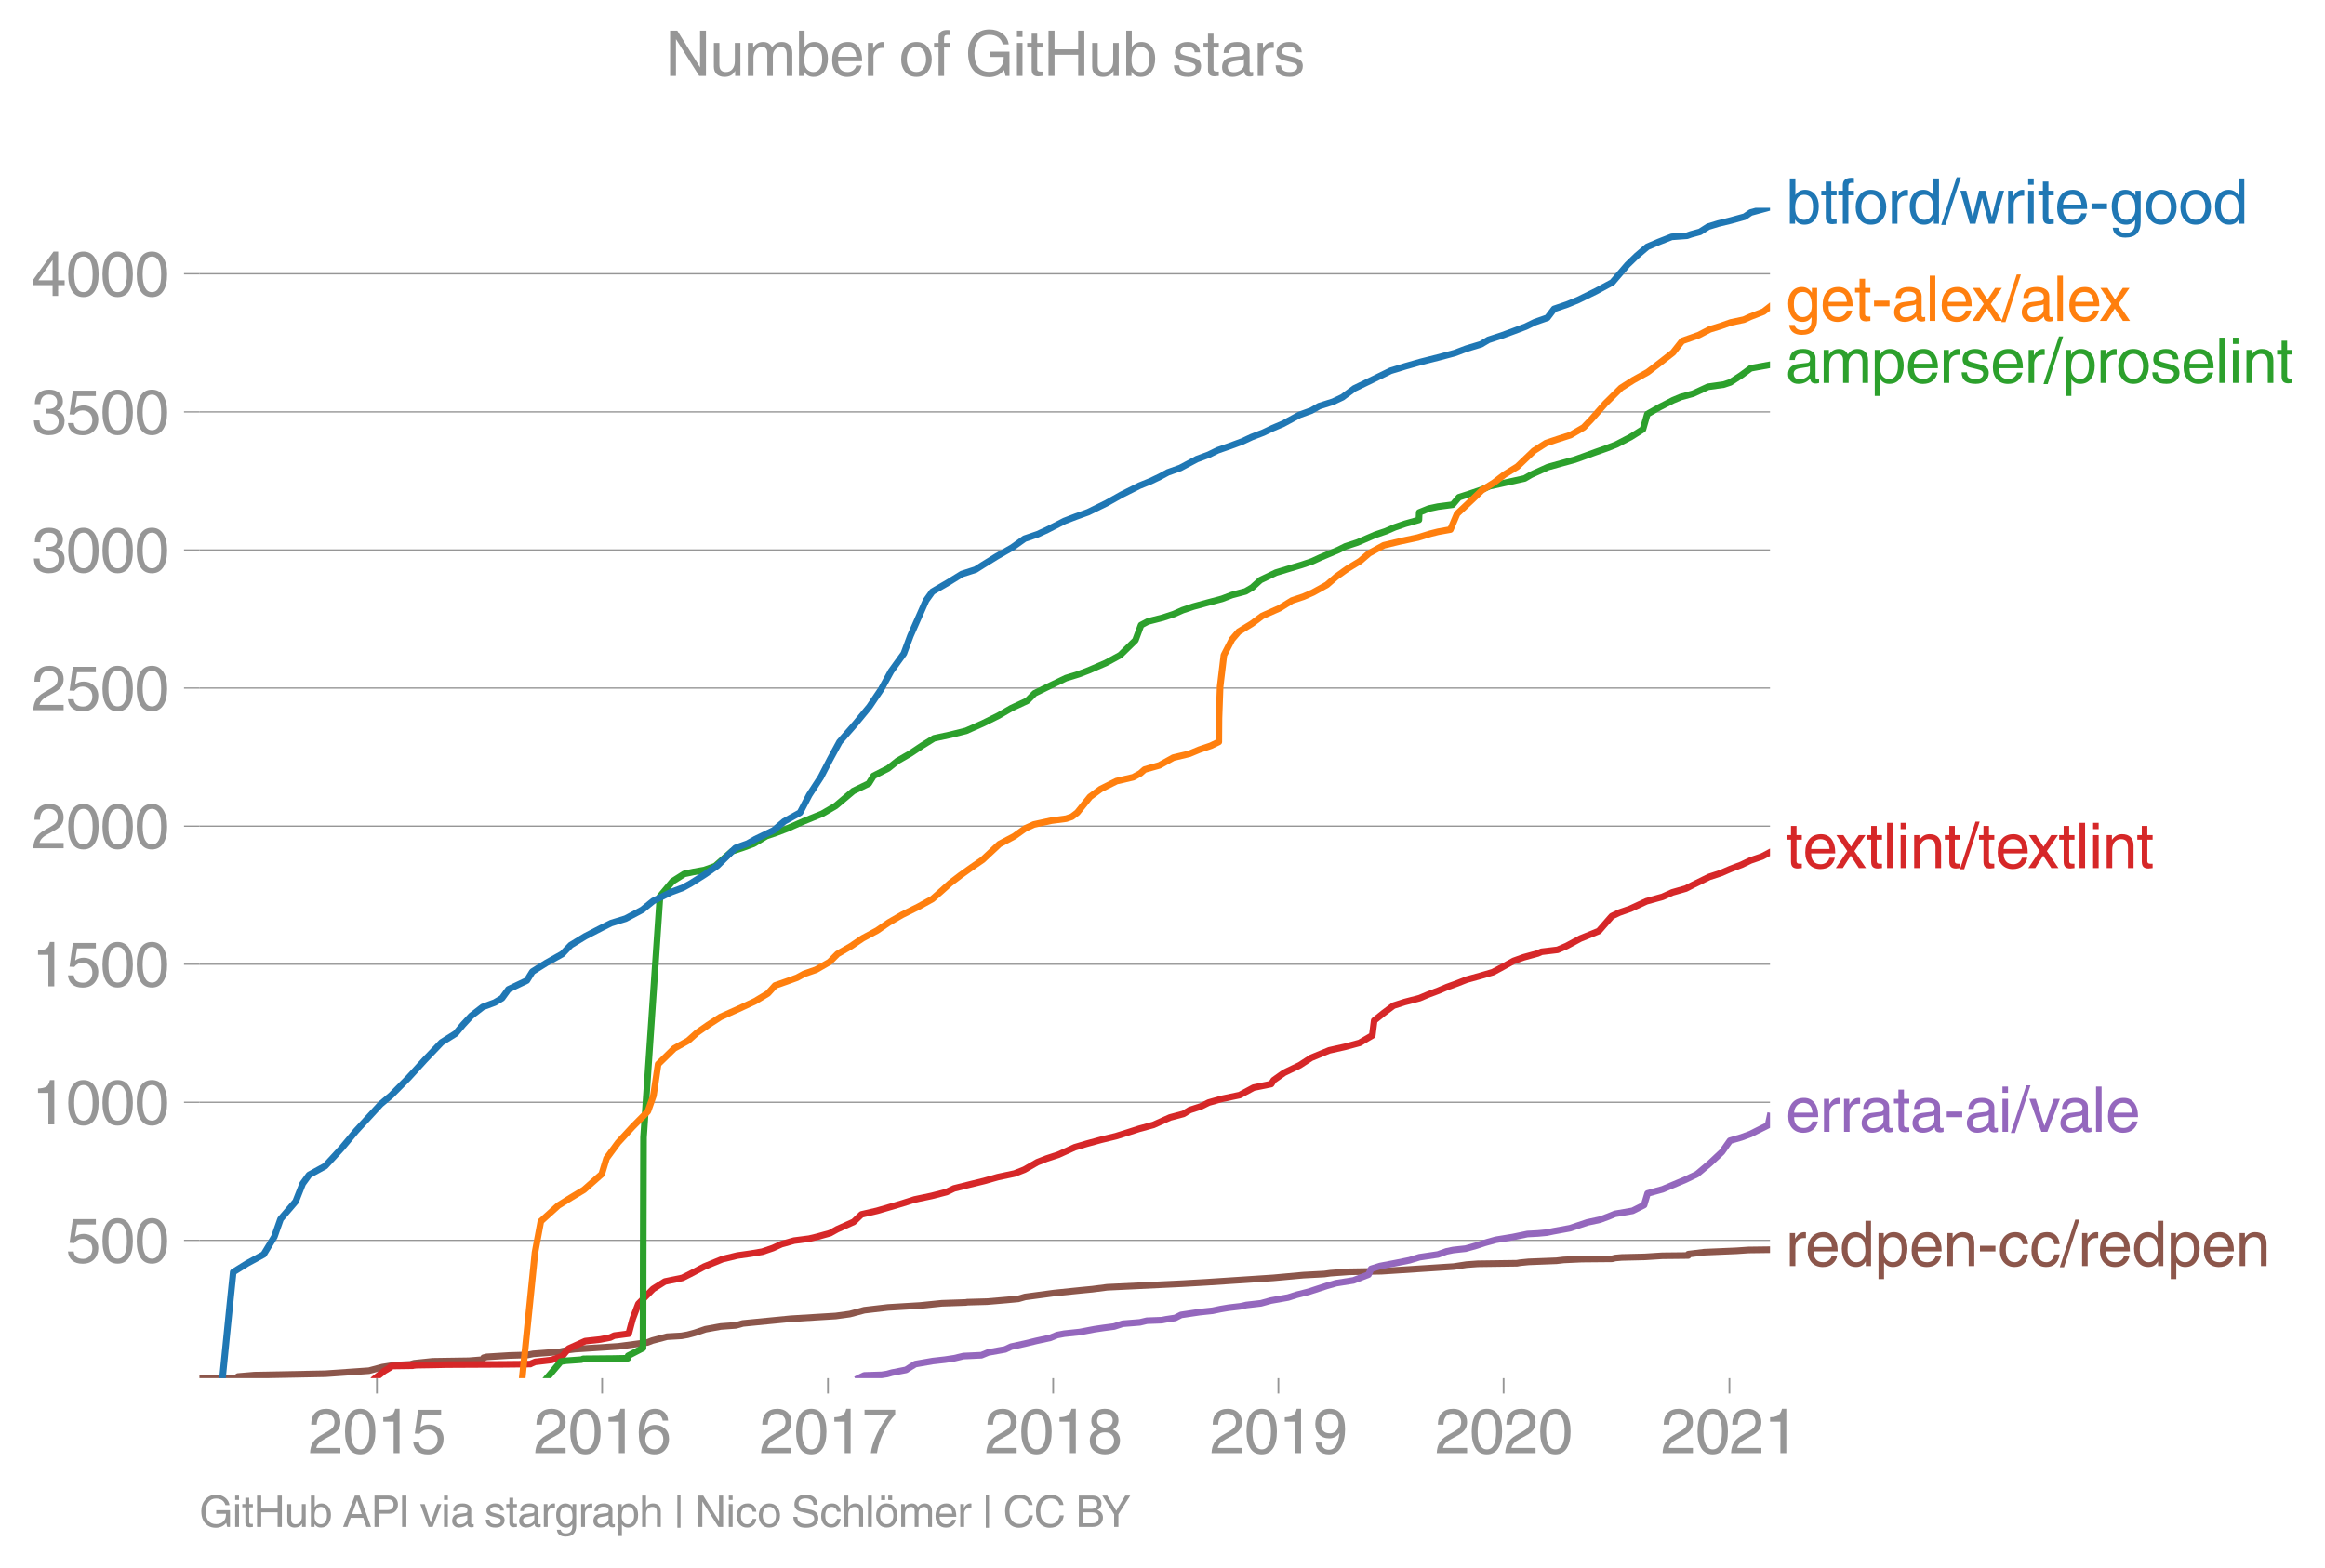 <svg height="475.379" viewBox="0 0 528.66 356.534" width="704.88" xmlns="http://www.w3.org/2000/svg" xmlns:xlink="http://www.w3.org/1999/xlink"><defs><style>*{stroke-linecap:butt;stroke-linejoin:round}</style></defs><g id="figure_1"><path d="M0 356.534h528.66V0H0z" style="fill:none" id="patch_1"/><g id="axes_1"><path d="M45.341 313.361h357.12V47.25H45.341z" style="fill:none" id="patch_2"/><path clip-path="url(#p3b03be97c5)" d="m45.341 313.361 8.54-.062v-.126l.247-.188 3.711-.314 16.155-.314 9.91-.691 3.061-.816 2.769-.44 3.564-.188.884-.251 4.214-.44 8.244-.126 3.118-.25.203-.44.725-.189 5.095-.314 4.202-.125 1.285-.251 5.893-.44 2.115-.44 1.489-.188 9.817-.628 6.607-.879 1.13-.44 3.353-.878 3.262-.189 1.413-.251 1.645-.44 2.435-.816 3.462-.628 3.435-.25 1.58-.44 10.867-1.068 10.236-.628 3.219-.44 3.3-.878 5.375-.628 7.312-.44 4.95-.502 5.463-.189.287-.062 4.5-.126 4.444-.377 2.686-.25 1.54-.44 6.543-.88 6.09-.627 2.617-.252 3.41-.44 17-.815 5.464-.314 15.268-1.005 6.909-.628 4.752-.251 1.349-.189 4.35-.313 7.289-.126 16.441-1.068 2.872-.44 2.575-.187 8.907-.126.728-.126 1.934-.188 6.348-.251 1.605-.189 4.15-.188 6.864-.063.767-.188 1.427-.126 5.233-.125 3.974-.251 5.899-.063.042-.314 3.615-.44 7.334-.314 2.759-.188 4.85-.063h0" style="fill:none;stroke:#8c564b;stroke-linecap:square;stroke-width:1.5" id="line2d_1"/><g id="matplotlib.axis_1"><g id="xtick_1"><g id="line2d_2"><defs><path d="M0 0v3.5" id="m6053bb9ca6" style="stroke:#969696;stroke-width:.4"/></defs><use style="fill:#969696;stroke:#969696;stroke-width:.4" x="85.702" xlink:href="#m6053bb9ca6" y="313.361"/></g><g style="fill:#969696" transform="matrix(.14 0 0 -.14 70.131 330.41)" id="text_1"><defs><path d="M281 2888q0 793 409 1202 410 410 1148 410 618 0 1012-375t394-969q0-462-227-780-226-317-667-557l-775-425q-684-375-775-863h2444V0H166q25 634 275 1056t781 728l806 469q322 185 469 383t147 545q0 344-241 578-240 235-650 235-453 0-678-299-225-298-231-807H281z" id="HelveticaWorld-Regular-32" transform="scale(.016)"/><path d="M2719 2188q0 903-239 1354-239 452-702 452-453 0-697-452-243-451-243-1354 0-875 240-1340 241-464 700-464 463 0 702 448 239 449 239 1356zm603 0q0-1107-400-1709-400-601-1144-601-772 0-1156 623-384 624-384 1687 0 1090 393 1701 394 611 1147 611 744 0 1144-608t400-1704z" id="HelveticaWorld-Regular-30" transform="scale(.016)"/><path d="M2297 0h-600v3194H647v447q550 18 818 176 269 158 391 683h441V0z" id="HelveticaWorld-Regular-31" transform="scale(.016)"/><path d="M941 2619q372 281 872 281 606 0 1042-403t436-1038q0-690-421-1139-420-448-1179-448-660 0-1041 323-381 324-444 918h582q43-363 284-555t669-192q415 0 681 287 266 288 266 735 0 456-279 731-278 275-718 275-500 0-835-428l-484 25 337 2406h2332v-544H1131L941 2619z" id="HelveticaWorld-Regular-35" transform="scale(.016)"/></defs><use xlink:href="#HelveticaWorld-Regular-32"/><use x="55.615" xlink:href="#HelveticaWorld-Regular-30"/><use x="111.23" xlink:href="#HelveticaWorld-Regular-31"/><use x="166.846" xlink:href="#HelveticaWorld-Regular-35"/></g></g><g id="xtick_2"><use style="fill:#969696;stroke:#969696;stroke-width:.4" x="136.911" xlink:href="#m6053bb9ca6" y="313.361" id="line2d_3"/><g style="fill:#969696" transform="matrix(.14 0 0 -.14 121.34 330.41)" id="text_2"><defs><path d="M903 1381q0-440 262-719 263-278 685-278 403 0 642 284 239 285 239 748 0 403-236 675t-670 272q-422 0-672-266t-250-716zm1766 1922q-63 344-255 517-192 174-520 174-519 0-791-507-272-506-278-1159l13-12q359 553 1068 553 566 0 988-375t422-1053q0-672-400-1118-400-445-1078-445-782 0-1188 556-406 557-406 1660 0 1062 415 1734 416 672 1247 672 538 0 910-321 372-320 403-876h-550z" id="HelveticaWorld-Regular-36" transform="scale(.016)"/></defs><use xlink:href="#HelveticaWorld-Regular-32"/><use x="55.615" xlink:href="#HelveticaWorld-Regular-30"/><use x="111.23" xlink:href="#HelveticaWorld-Regular-31"/><use x="166.846" xlink:href="#HelveticaWorld-Regular-36"/></g></g><g id="xtick_3"><use style="fill:#969696;stroke:#969696;stroke-width:.4" x="188.261" xlink:href="#m6053bb9ca6" y="313.361" id="line2d_4"/><g style="fill:#969696" transform="matrix(.14 0 0 -.14 172.69 330.41)" id="text_3"><defs><path d="M238 4403h3109v-494q-641-653-1172-1766Q1644 1031 1497 0H878q94 850 622 1954 528 1105 1213 1899H238v550z" id="HelveticaWorld-Regular-37" transform="scale(.016)"/></defs><use xlink:href="#HelveticaWorld-Regular-32"/><use x="55.615" xlink:href="#HelveticaWorld-Regular-30"/><use x="111.23" xlink:href="#HelveticaWorld-Regular-31"/><use x="166.846" xlink:href="#HelveticaWorld-Regular-37"/></g></g><g id="xtick_4"><use style="fill:#969696;stroke:#969696;stroke-width:.4" x="239.47" xlink:href="#m6053bb9ca6" y="313.361" id="line2d_5"/><g style="fill:#969696" transform="matrix(.14 0 0 -.14 223.9 330.41)" id="text_4"><defs><path d="M1766 2597q347 0 573 198 227 199 227 527 0 294-218 483-217 189-620 189-359 0-555-199-195-198-195-504 0-328 244-511t544-183zm6-484q-434 0-681-241t-247-591q0-403 250-650t712-247q410 0 655 247t245 657q0 350-245 587-245 238-689 238zm1378 1228q0-678-578-947 397-178 567-471 170-292 170-623 0-641-413-1032-412-390-1112-390-612 0-1076 336T244 1306q0 763 762 1082-609 243-609 875 0 531 361 884t1001 353q641 0 1016-333t375-826z" id="HelveticaWorld-Regular-38" transform="scale(.016)"/></defs><use xlink:href="#HelveticaWorld-Regular-32"/><use x="55.615" xlink:href="#HelveticaWorld-Regular-30"/><use x="111.23" xlink:href="#HelveticaWorld-Regular-31"/><use x="166.846" xlink:href="#HelveticaWorld-Regular-38"/></g></g><g id="xtick_5"><use style="fill:#969696;stroke:#969696;stroke-width:.4" x="290.68" xlink:href="#m6053bb9ca6" y="313.361" id="line2d_6"/><g style="fill:#969696" transform="matrix(.14 0 0 -.14 275.11 330.41)" id="text_5"><defs><path d="M1766 2009q384 0 624 259 241 260 241 766 0 416-228 688t-681 272q-391 0-632-275-240-275-240-738 0-472 225-722t691-250zm-82-506q-640 0-1028 397-387 397-387 1056 0 666 390 1105 391 439 1057 439 775 0 1175-522t400-1565q0-1082-410-1809-409-726-1225-726-637 0-987 358t-350 845h565q25-337 220-536 196-198 540-198 487 0 737 434 250 435 344 1247l-12 13q-363-538-1029-538z" id="HelveticaWorld-Regular-39" transform="scale(.016)"/></defs><use xlink:href="#HelveticaWorld-Regular-32"/><use x="55.615" xlink:href="#HelveticaWorld-Regular-30"/><use x="111.23" xlink:href="#HelveticaWorld-Regular-31"/><use x="166.846" xlink:href="#HelveticaWorld-Regular-39"/></g></g><g id="xtick_6"><use style="fill:#969696;stroke:#969696;stroke-width:.4" x="341.889" xlink:href="#m6053bb9ca6" y="313.361" id="line2d_7"/><g style="fill:#969696" transform="matrix(.14 0 0 -.14 326.319 330.41)" id="text_6"><use xlink:href="#HelveticaWorld-Regular-32"/><use x="55.615" xlink:href="#HelveticaWorld-Regular-30"/><use x="111.23" xlink:href="#HelveticaWorld-Regular-32"/><use x="166.846" xlink:href="#HelveticaWorld-Regular-30"/></g></g><g id="xtick_7"><use style="fill:#969696;stroke:#969696;stroke-width:.4" x="393.239" xlink:href="#m6053bb9ca6" y="313.361" id="line2d_8"/><g style="fill:#969696" transform="matrix(.14 0 0 -.14 377.668 330.41)" id="text_7"><use xlink:href="#HelveticaWorld-Regular-32"/><use x="55.615" xlink:href="#HelveticaWorld-Regular-30"/><use x="111.23" xlink:href="#HelveticaWorld-Regular-32"/><use x="166.846" xlink:href="#HelveticaWorld-Regular-31"/></g></g></g><g id="matplotlib.axis_2"><g id="ytick_1"><path clip-path="url(#p3b03be97c5)" d="M45.341 282.028h357.12" style="fill:none;stroke:#969696;stroke-linecap:square;stroke-width:.3" id="line2d_9"/><g id="line2d_10"><defs><path d="M0 0h-3.5" id="m8e2e7cebcc" style="stroke:#969696;stroke-width:.3"/></defs><use style="fill:#969696;stroke:#969696;stroke-width:.3" x="45.341" xlink:href="#m8e2e7cebcc" y="282.028"/></g><g style="fill:#969696" transform="matrix(.14 0 0 -.14 14.985 287.053)" id="text_8"><use xlink:href="#HelveticaWorld-Regular-35"/><use x="55.615" xlink:href="#HelveticaWorld-Regular-30"/><use x="111.23" xlink:href="#HelveticaWorld-Regular-30"/></g></g><g id="ytick_2"><path clip-path="url(#p3b03be97c5)" d="M45.341 250.632h357.12" style="fill:none;stroke:#969696;stroke-linecap:square;stroke-width:.3" id="line2d_11"/><use style="fill:#969696;stroke:#969696;stroke-width:.3" x="45.341" xlink:href="#m8e2e7cebcc" y="250.632" id="line2d_12"/><g style="fill:#969696" transform="matrix(.14 0 0 -.14 7.2 255.657)" id="text_9"><use xlink:href="#HelveticaWorld-Regular-31"/><use x="55.615" xlink:href="#HelveticaWorld-Regular-30"/><use x="111.23" xlink:href="#HelveticaWorld-Regular-30"/><use x="166.846" xlink:href="#HelveticaWorld-Regular-30"/></g></g><g id="ytick_3"><path clip-path="url(#p3b03be97c5)" d="M45.341 219.236h357.12" style="fill:none;stroke:#969696;stroke-linecap:square;stroke-width:.3" id="line2d_13"/><use style="fill:#969696;stroke:#969696;stroke-width:.3" x="45.341" xlink:href="#m8e2e7cebcc" y="219.236" id="line2d_14"/><g style="fill:#969696" transform="matrix(.14 0 0 -.14 7.2 224.261)" id="text_10"><use xlink:href="#HelveticaWorld-Regular-31"/><use x="55.615" xlink:href="#HelveticaWorld-Regular-35"/><use x="111.23" xlink:href="#HelveticaWorld-Regular-30"/><use x="166.846" xlink:href="#HelveticaWorld-Regular-30"/></g></g><g id="ytick_4"><path clip-path="url(#p3b03be97c5)" d="M45.341 187.84h357.12" style="fill:none;stroke:#969696;stroke-linecap:square;stroke-width:.3" id="line2d_15"/><use style="fill:#969696;stroke:#969696;stroke-width:.3" x="45.341" xlink:href="#m8e2e7cebcc" y="187.84" id="line2d_16"/><g style="fill:#969696" transform="matrix(.14 0 0 -.14 7.2 192.865)" id="text_11"><use xlink:href="#HelveticaWorld-Regular-32"/><use x="55.615" xlink:href="#HelveticaWorld-Regular-30"/><use x="111.23" xlink:href="#HelveticaWorld-Regular-30"/><use x="166.846" xlink:href="#HelveticaWorld-Regular-30"/></g></g><g id="ytick_5"><path clip-path="url(#p3b03be97c5)" d="M45.341 156.444h357.12" style="fill:none;stroke:#969696;stroke-linecap:square;stroke-width:.3" id="line2d_17"/><use style="fill:#969696;stroke:#969696;stroke-width:.3" x="45.341" xlink:href="#m8e2e7cebcc" y="156.444" id="line2d_18"/><g style="fill:#969696" transform="matrix(.14 0 0 -.14 7.2 161.47)" id="text_12"><use xlink:href="#HelveticaWorld-Regular-32"/><use x="55.615" xlink:href="#HelveticaWorld-Regular-35"/><use x="111.23" xlink:href="#HelveticaWorld-Regular-30"/><use x="166.846" xlink:href="#HelveticaWorld-Regular-30"/></g></g><g id="ytick_6"><path clip-path="url(#p3b03be97c5)" d="M45.341 125.049h357.12" style="fill:none;stroke:#969696;stroke-linecap:square;stroke-width:.3" id="line2d_19"/><use style="fill:#969696;stroke:#969696;stroke-width:.3" x="45.341" xlink:href="#m8e2e7cebcc" y="125.049" id="line2d_20"/><g style="fill:#969696" transform="matrix(.14 0 0 -.14 7.2 130.073)" id="text_13"><defs><path d="M1434 2559q141-12 294-12 397 0 626 183 230 183 230 554 0 300-214 505t-617 205q-447 0-655-263-207-262-220-703H325q0 703 369 1087 369 385 1084 385 635 0 1013-327 378-326 378-857 0-685-578-928v-13q750-256 750-1050 0-634-422-1041-422-406-1197-406-634 0-1044 333-409 333-459 1164h581q13-519 256-755 244-236 703-236 444 0 713 247t269 622q0 410-257 619-256 209-793 209-128 0-257-6v484z" id="HelveticaWorld-Regular-33" transform="scale(.016)"/></defs><use xlink:href="#HelveticaWorld-Regular-33"/><use x="55.615" xlink:href="#HelveticaWorld-Regular-30"/><use x="111.23" xlink:href="#HelveticaWorld-Regular-30"/><use x="166.846" xlink:href="#HelveticaWorld-Regular-30"/></g></g><g id="ytick_7"><path clip-path="url(#p3b03be97c5)" d="M45.341 93.653h357.12" style="fill:none;stroke:#969696;stroke-linecap:square;stroke-width:.3" id="line2d_21"/><use style="fill:#969696;stroke:#969696;stroke-width:.3" x="45.341" xlink:href="#m8e2e7cebcc" y="93.653" id="line2d_22"/><g style="fill:#969696" transform="matrix(.14 0 0 -.14 7.2 98.677)" id="text_14"><use xlink:href="#HelveticaWorld-Regular-33"/><use x="55.615" xlink:href="#HelveticaWorld-Regular-35"/><use x="111.23" xlink:href="#HelveticaWorld-Regular-30"/><use x="166.846" xlink:href="#HelveticaWorld-Regular-30"/></g></g><g id="ytick_8"><path clip-path="url(#p3b03be97c5)" d="M45.341 62.257h357.12" style="fill:none;stroke:#969696;stroke-linecap:square;stroke-width:.3" id="line2d_23"/><use style="fill:#969696;stroke:#969696;stroke-width:.3" x="45.341" xlink:href="#m8e2e7cebcc" y="62.257" id="line2d_24"/><g style="fill:#969696" transform="matrix(.14 0 0 -.14 7.2 67.281)" id="text_15"><defs><path d="M678 1581h1447v2041h-12L678 1581zm2010-487V0h-563v1094H159v550l2063 2856h466V1581h659v-487h-659z" id="HelveticaWorld-Regular-34" transform="scale(.016)"/></defs><use xlink:href="#HelveticaWorld-Regular-34"/><use x="55.615" xlink:href="#HelveticaWorld-Regular-30"/><use x="111.23" xlink:href="#HelveticaWorld-Regular-30"/><use x="166.846" xlink:href="#HelveticaWorld-Regular-30"/></g></g></g><path clip-path="url(#p3b03be97c5)" d="m195.231 313.361 1.29-.628 3.95-.125 1.221-.189 1.113-.313 3.218-.628 1.072-.691 1.037-.628 3.967-.69 2.791-.315 2.069-.314 1.33-.314.79-.188 4.074-.188 1.536-.628 3.866-.691 1.343-.628 3.16-.69 2.588-.629 3.181-.69 1.53-.628 1.635-.314 3.546-.377 3.282-.628 2.115-.314 2.392-.314 1.961-.628 3.901-.314 1.581-.376 3.384-.126.97-.188 2.073-.314 1.344-.691 4.181-.628 2.956-.314 1.806-.377 1.85-.314 2.665-.314 1.42-.313 3.286-.377 2.27-.628 3.909-.69 1.964-.629 2.726-.69 4.062-1.32 2.18-.627 3.932-.628 3.419-1.319.603-1.318 2.003-.628 3.612-.69 3.107-.629 2.266-.69 4.196-.628 1.93-.691 1.512-.314 2.856-.314 2.468-.69 1.916-.629 2.476-.69 3.845-.628 3.368-.691 2.372-.126 2.005-.188 1.521-.314 3.773-.69 3.927-1.32 2.905-.627 1.86-.69 1.522-.629 4-.69 2.63-1.32.788-2.636 3.416-.942 2.381-1.005 2.834-1.193 2.61-1.256 2.911-2.449 2.76-2.574 1.82-2.575 2.597-.753 2.044-.754 4.021-2.009.44-2.072" style="fill:none;stroke:#9467bd;stroke-linecap:square;stroke-width:1.5" id="line2d_25"/><path clip-path="url(#p3b03be97c5)" d="m85.32 313.361 2.05-1.632 1.379-.817.055-.188.493-.125 4.53-.063.26-.063.602-.063 3.853-.063 2.935-.062 12.858-.063 6.255-.063.225-.126.888-.376 3.745-.44 2.433-.879 1.405-1.695 3.776-1.696 3.431-.376 2.246-.44.926-.44 3.292-.44.908-3.39 1.287-3.39 3.335-3.391 2.694-1.696 3.96-.816 1.767-.88 3.227-1.695 4.143-1.695 3.377-.816 3.076-.44 2.616-.44 2.4-.816 1.916-.879 2.902-.816 3.414-.44 1.846-.44 2.935-.815 1.577-.88 3.777-1.695 1.77-1.695 3.535-.817 3.012-.879 2.777-.816 2.742-.879 3.89-.816 3.401-.88 1.681-.816 3.52-.879 3.336-.816 3.104-.88 3.815-.815 2.232-.88 2.943-1.695 2.089-.816 2.68-.88 3.747-1.695 2.743-.816 3.209-.879 3.363-.816 2.8-.88 2.529-.816 3.226-.879 3.782-1.695 3.063-.816 1.439-.88 2.52-.816 1.778-.879 2.879-.816 4.16-.88 3.16-1.695 4.003-.816.565-.88 2.388-1.694 3.532-1.696 2.61-1.695 4.115-1.696 3.635-.816 3.249-.879 2.897-1.695.431-3.391 2.123-1.695 2.271-1.696 2.537-.816 3.385-.88 1.931-.816 2.341-.879 1.939-.816 2.409-.879 2.061-.816 3.185-.88 2.787-.816 1.66-.879 3.089-1.695 2.27-.816 3.211-.88.846-.376 3.646-.44 2.065-.879 3.131-1.695 4.186-1.696 2.956-3.39 1.723-.817 2.514-.879 3.66-1.695 3.631-1.005 2.231-1.005 3.078-.879 1.718-.879 3.577-1.758 2.693-.879 2.172-.942 2.483-.942 2.098-1.004 2.575-.88 1.78-.941" style="fill:none;stroke:#d62728;stroke-linecap:square;stroke-width:1.5" id="line2d_26"/><g style="fill:#1f77b4" transform="matrix(.14 0 0 -.14 406.032 50.866)" id="text_16"><defs><path d="M2778 1684q0 672-238 963-237 291-677 291-447-7-676-349-228-342-228-989 0-659 275-934t641-275q416 0 659 342 244 342 244 951zM422 0v4594h562V2925h13q359 519 969 519 625 0 1009-464t384-1208q0-838-388-1354Q2584-97 1888-97q-613 0-922 513h-13V0H422z" id="HelveticaWorld-Regular-62" transform="scale(.016)"/><path d="M1100 2881V703q0-128 70-195 71-67 252-67h216V0q-307-44-422-44-353 0-516 169-162 169-162 547v2209H84v466h454v934h562v-934h538v-466h-538z" id="HelveticaWorld-Regular-74" transform="scale(.016)"/><path d="M1100 2881V0H538v2881H78v466h460v575q0 378 229 557 230 180 642 180 141 0 254-12v-506q-100 12-229 12-187 0-261-92-73-92-73-298v-416h563v-466h-563z" id="HelveticaWorld-Regular-66" transform="scale(.016)"/><path d="M813 1678q0-559 253-920t718-361q482 0 732 378t250 903q0 531-250 901-250 371-732 371-446 0-709-349-262-348-262-923zm-575 0q0 747 415 1256 416 510 1131 510 732 0 1144-516 413-515 413-1250 0-737-410-1256Q2522-97 1784-97q-709 0-1128 503-418 503-418 1272z" id="HelveticaWorld-Regular-6f" transform="scale(.016)"/><path d="M984 0H422v3347h531v-556h13q365 653 940 653 91 0 147-19v-584h-209q-378 0-619-257-241-256-241-637V0z" id="HelveticaWorld-Regular-72" transform="scale(.016)"/><path d="M838 1684q0-621 246-957 247-336 657-336 390 0 652 287 263 288 263 838 0 706-224 1064-223 358-679 358-434 0-675-285-240-284-240-969zM3225 0h-531v459h-13Q2363-97 1716-97q-697 0-1079 531-381 532-381 1338 0 744 378 1208 379 464 1016 464 628 0 1000-569l13 38v1681h562V0z" id="HelveticaWorld-Regular-64" transform="scale(.016)"/><path d="M319-122h-428l1575 4838h422L319-122z" id="HelveticaWorld-Regular-2f" transform="scale(.016)"/><path d="M1638 0h-575L97 3347h606l641-2631h12l647 2631h635l653-2631h12l678 2631h557L3572 0h-591l-678 2591h-12L1638 0z" id="HelveticaWorld-Regular-77" transform="scale(.016)"/><path d="M422 3956v638h562v-638H422zM984 0H422v3347h562V0z" id="HelveticaWorld-Regular-69" transform="scale(.016)"/><path d="M2719 1941q-44 543-288 770-243 227-647 227-409 0-661-288-251-287-267-709h1863zm537-891q-93-519-509-859-366-288-963-294-703 6-1116 461-412 455-412 1223 0 882 425 1372 425 491 1182 491 678 0 1059-507 381-506 381-1446H856q0-525 244-813 244-287 731-287 344 0 591 207 247 208 272 452h562z" id="HelveticaWorld-Regular-65" transform="scale(.016)"/><path d="M1850 1484H281v575h1569v-575z" id="HelveticaWorld-Regular-2d" transform="scale(.016)"/><path d="M831 1684q0-615 244-954t659-339q404 0 660 293 256 294 256 832 0 706-224 1064-223 358-679 358-459 0-688-305-228-305-228-949zM3188 191q0-807-388-1203-387-397-1169-397-562 0-895 259T353-409h563q43-244 226-388t530-144q472 0 712 254 241 253 241 821v238h-12Q2297-97 1722-97q-716 0-1094 528T250 1772q0 744 381 1208 382 464 1013 464 634 0 1000-569h12v472h532V191z" id="HelveticaWorld-Regular-67" transform="scale(.016)"/></defs><use xlink:href="#HelveticaWorld-Regular-62"/><use x="56.494" xlink:href="#HelveticaWorld-Regular-74"/><use x="84.18" xlink:href="#HelveticaWorld-Regular-66"/><use x="109.865" xlink:href="#HelveticaWorld-Regular-6f"/><use x="165.773" xlink:href="#HelveticaWorld-Regular-72"/><use x="197.342" xlink:href="#HelveticaWorld-Regular-64"/><use x="254.324" xlink:href="#HelveticaWorld-Regular-2f"/><use x="282.107" xlink:href="#HelveticaWorld-Regular-77"/><use x="354.52" xlink:href="#HelveticaWorld-Regular-72"/><use x="387.088" xlink:href="#HelveticaWorld-Regular-69"/><use x="409.109" xlink:href="#HelveticaWorld-Regular-74"/><use x="436.795" xlink:href="#HelveticaWorld-Regular-65"/><use x="492.215" xlink:href="#HelveticaWorld-Regular-2d"/><use x="525.516" xlink:href="#HelveticaWorld-Regular-67"/><use x="581.424" xlink:href="#HelveticaWorld-Regular-6f"/><use x="637.332" xlink:href="#HelveticaWorld-Regular-6f"/><use x="693.24" xlink:href="#HelveticaWorld-Regular-64"/></g><g style="fill:#ff7f0e" transform="matrix(.14 0 0 -.14 406.032 72.97)" id="text_17"><defs><path d="M2456 1709q-62-65-245-106-183-40-683-106-369-44-542-182-173-137-173-362 0-275 146-428 147-153 469-153 403 0 715 229 313 230 313 558v550zM397 2328q19 566 367 841 349 275 1014 275 531 0 890-241 360-240 360-694V581q0-197 178-197 72 0 185 25V0q-153-63-319-63-288 0-429 123-140 124-146 387Q2016-97 1288-97q-475 0-763 269-287 269-287 700 0 441 250 712 250 272 728 329l993 121q269 41 269 397 0 263-195 403-195 141-592 141-353 0-543-156-189-156-226-491H397z" id="HelveticaWorld-Regular-61" transform="scale(.016)"/><path d="M984 0H422v4594h562V0z" id="HelveticaWorld-Regular-6c" transform="scale(.016)"/><path d="M3138 0h-725l-825 1259L781 0H72l1169 1722L128 3347h716l775-1178 781 1178h684L1959 1722 3138 0z" id="HelveticaWorld-Regular-78" transform="scale(.016)"/></defs><use xlink:href="#HelveticaWorld-Regular-67"/><use x="55.908" xlink:href="#HelveticaWorld-Regular-65"/><use x="111.328" xlink:href="#HelveticaWorld-Regular-74"/><use x="139.014" xlink:href="#HelveticaWorld-Regular-2d"/><use x="172.314" xlink:href="#HelveticaWorld-Regular-61"/><use x="227.246" xlink:href="#HelveticaWorld-Regular-6c"/><use x="249.268" xlink:href="#HelveticaWorld-Regular-65"/><use x="301.813" xlink:href="#HelveticaWorld-Regular-78"/><use x="351.813" xlink:href="#HelveticaWorld-Regular-2f"/><use x="379.596" xlink:href="#HelveticaWorld-Regular-61"/><use x="434.527" xlink:href="#HelveticaWorld-Regular-6c"/><use x="456.549" xlink:href="#HelveticaWorld-Regular-65"/><use x="509.094" xlink:href="#HelveticaWorld-Regular-78"/></g><g style="fill:#2ca02c" transform="matrix(.14 0 0 -.14 406.032 87.062)" id="text_18"><defs><path d="M422 3347h531v-472h13q378 569 1012 569 628 0 891-544 240 294 465 419t557 125q434 0 735-285 302-284 302-843V0h-562v2163q0 390-147 582-147 193-475 193-331 0-560-269-228-269-228-628V0h-562v2316q0 290-135 456-134 166-390 166-403 0-644-300t-241-813V0H422v3347z" id="HelveticaWorld-Regular-6d" transform="scale(.016)"/><path d="M959 1516q0-538 262-832 263-293 654-293 428 0 665 348 238 349 238 945 0 654-228 954t-687 300q-447 0-676-352-228-352-228-1070zM422 3347h531v-472h13q359 569 1000 569 647 0 1020-471 373-470 373-1201 0-819-381-1344T1888-97q-582 0-891 450h-13v-1678H422v4672z" id="HelveticaWorld-Regular-70" transform="scale(.016)"/><path d="M2309 2394q-12 300-214 431-201 131-579 131-275 0-471-122-195-121-195-350 0-181 115-267 116-86 501-183l556-140q506-128 723-327 218-198 218-554 0-494-361-802T1638-97Q934-97 573 195q-360 293-367 880h544q13-347 230-516 217-168 651-168 353 0 561 140 208 141 208 391 0 178-135 284-134 107-531 197l-653 160q-397 100-586 298t-189 514q0 494 353 781 354 288 922 288 607 0 930-296 323-295 342-754h-544z" id="HelveticaWorld-Regular-73" transform="scale(.016)"/><path d="M3150 0h-566v2059q0 475-166 677-165 202-549 202-378 0-632-288-253-287-253-825V0H422v3347h531v-472h13q397 569 1012 569 569 0 870-302 302-301 302-864V0z" id="HelveticaWorld-Regular-6e" transform="scale(.016)"/></defs><use xlink:href="#HelveticaWorld-Regular-61"/><use x="54.932" xlink:href="#HelveticaWorld-Regular-6d"/><use x="137.939" xlink:href="#HelveticaWorld-Regular-70"/><use x="194.434" xlink:href="#HelveticaWorld-Regular-65"/><use x="249.854" xlink:href="#HelveticaWorld-Regular-72"/><use x="282.422" xlink:href="#HelveticaWorld-Regular-73"/><use x="332.422" xlink:href="#HelveticaWorld-Regular-65"/><use x="387.842" xlink:href="#HelveticaWorld-Regular-72"/><use x="420.41" xlink:href="#HelveticaWorld-Regular-2f"/><use x="448.193" xlink:href="#HelveticaWorld-Regular-70"/><use x="504.688" xlink:href="#HelveticaWorld-Regular-72"/><use x="536.256" xlink:href="#HelveticaWorld-Regular-6f"/><use x="592.164" xlink:href="#HelveticaWorld-Regular-73"/><use x="642.164" xlink:href="#HelveticaWorld-Regular-65"/><use x="697.584" xlink:href="#HelveticaWorld-Regular-6c"/><use x="719.605" xlink:href="#HelveticaWorld-Regular-69"/><use x="741.627" xlink:href="#HelveticaWorld-Regular-6e"/><use x="796.803" xlink:href="#HelveticaWorld-Regular-74"/></g><g style="fill:#d62728" transform="matrix(.14 0 0 -.14 406.032 197.381)" id="text_19"><use xlink:href="#HelveticaWorld-Regular-74"/><use x="27.686" xlink:href="#HelveticaWorld-Regular-65"/><use x="80.23" xlink:href="#HelveticaWorld-Regular-78"/><use x="130.23" xlink:href="#HelveticaWorld-Regular-74"/><use x="157.916" xlink:href="#HelveticaWorld-Regular-6c"/><use x="179.938" xlink:href="#HelveticaWorld-Regular-69"/><use x="201.959" xlink:href="#HelveticaWorld-Regular-6e"/><use x="257.135" xlink:href="#HelveticaWorld-Regular-74"/><use x="284.82" xlink:href="#HelveticaWorld-Regular-2f"/><use x="312.604" xlink:href="#HelveticaWorld-Regular-74"/><use x="340.289" xlink:href="#HelveticaWorld-Regular-65"/><use x="392.834" xlink:href="#HelveticaWorld-Regular-78"/><use x="442.834" xlink:href="#HelveticaWorld-Regular-74"/><use x="470.52" xlink:href="#HelveticaWorld-Regular-6c"/><use x="492.541" xlink:href="#HelveticaWorld-Regular-69"/><use x="514.563" xlink:href="#HelveticaWorld-Regular-6e"/><use x="569.738" xlink:href="#HelveticaWorld-Regular-74"/></g><g style="fill:#9467bd" transform="matrix(.14 0 0 -.14 406.032 257.347)" id="text_20"><defs><path d="M2522 3347h616L1863 0h-604L38 3347h653l872-2725h12l947 2725z" id="HelveticaWorld-Regular-76" transform="scale(.016)"/></defs><use xlink:href="#HelveticaWorld-Regular-65"/><use x="55.42" xlink:href="#HelveticaWorld-Regular-72"/><use x="87.988" xlink:href="#HelveticaWorld-Regular-72"/><use x="119.557" xlink:href="#HelveticaWorld-Regular-61"/><use x="174.488" xlink:href="#HelveticaWorld-Regular-74"/><use x="202.174" xlink:href="#HelveticaWorld-Regular-61"/><use x="257.105" xlink:href="#HelveticaWorld-Regular-2d"/><use x="290.406" xlink:href="#HelveticaWorld-Regular-61"/><use x="345.338" xlink:href="#HelveticaWorld-Regular-69"/><use x="367.359" xlink:href="#HelveticaWorld-Regular-2f"/><use x="395.143" xlink:href="#HelveticaWorld-Regular-76"/><use x="442.377" xlink:href="#HelveticaWorld-Regular-61"/><use x="497.309" xlink:href="#HelveticaWorld-Regular-6c"/><use x="519.33" xlink:href="#HelveticaWorld-Regular-65"/></g><g style="fill:#8c564b" transform="matrix(.14 0 0 -.14 406.032 287.872)" id="text_21"><defs><path d="M2534 2222q-121 716-793 716-416 0-669-333t-253-927q0-647 234-967 235-320 681-320 300 0 519 220t281 573h544q-84-621-439-951T1722-97q-659 0-1081 451-422 452-422 1227 0 850 422 1356 422 507 1184 507 556 0 886-333t367-889h-544z" id="HelveticaWorld-Regular-63" transform="scale(.016)"/></defs><use xlink:href="#HelveticaWorld-Regular-72"/><use x="31.568" xlink:href="#HelveticaWorld-Regular-65"/><use x="86.988" xlink:href="#HelveticaWorld-Regular-64"/><use x="143.971" xlink:href="#HelveticaWorld-Regular-70"/><use x="200.465" xlink:href="#HelveticaWorld-Regular-65"/><use x="255.885" xlink:href="#HelveticaWorld-Regular-6e"/><use x="311.061" xlink:href="#HelveticaWorld-Regular-2d"/><use x="344.361" xlink:href="#HelveticaWorld-Regular-63"/><use x="395.631" xlink:href="#HelveticaWorld-Regular-63"/><use x="446.9" xlink:href="#HelveticaWorld-Regular-2f"/><use x="474.684" xlink:href="#HelveticaWorld-Regular-72"/><use x="506.252" xlink:href="#HelveticaWorld-Regular-65"/><use x="561.672" xlink:href="#HelveticaWorld-Regular-64"/><use x="618.654" xlink:href="#HelveticaWorld-Regular-70"/><use x="675.148" xlink:href="#HelveticaWorld-Regular-65"/><use x="730.568" xlink:href="#HelveticaWorld-Regular-6e"/></g><g style="fill:#969696" transform="matrix(.097 0 0 -.097 45.341 347.195)" id="text_22"><defs><path d="M2463 2456h2018V0h-403l-150 594q-294-375-691-546-396-170-824-170-691 0-1155 301-464 302-721 833-256 532-256 1326 0 990 589 1684t1586 694q744 0 1300-416 557-416 647-1100h-600q-109 453-462 709-353 257-916 257-678 0-1091-511-412-511-412-1352 0-978 409-1436 410-458 1119-458 463 0 783 183t492 497q172 314 172 836H2463v531z" id="HelveticaWorld-Regular-47" transform="scale(.016)"/><path d="M4153 0h-622v2144H1131V0H519v4594h612V2694h2400v1900h622V0z" id="HelveticaWorld-Regular-48" transform="scale(.016)"/><path d="M391 3347h562V1125q0-369 167-552 168-182 480-182 434 0 678 307 244 308 244 805v1844h562V0h-531v488l-12 12Q2222-97 1478-97q-481 0-784 262-303 263-303 776v2406z" id="HelveticaWorld-Regular-75" transform="scale(.016)"/><path d="m2816 1888-678 2021h-13l-737-2021h1428zm-1619-550L716 0H78l1728 4594h703L4172 0h-678l-453 1338H1197z" id="HelveticaWorld-Regular-41" transform="scale(.016)"/><path d="M1141 2472h1234q466 0 700 204 234 205 234 621 0 372-225 569t-684 197H1141V2472zm0-2472H519v4594h2065q616 0 991-358t375-933q0-597-363-980-362-382-1003-382H1141V0z" id="HelveticaWorld-Regular-50" transform="scale(.016)"/><path d="M1141 0H519v4594h622V0z" id="HelveticaWorld-Regular-49" transform="scale(.016)"/><path d="M3150 0h-566v2188q0 403-156 576-156 174-509 174-435 0-685-282-250-281-250-831V0H422v4594h562V2900h13q384 544 981 544 550 0 861-288 311-287 311-878V0z" id="HelveticaWorld-Regular-68" transform="scale(.016)"/><path d="M603 4716h466V-122H603v4838z" id="HelveticaWorld-Regular-7c" transform="scale(.016)"/><path d="M3559 4594h600V0h-690L1125 3713h-12V0H519v4594h728L3547 884h12v3710z" id="HelveticaWorld-Regular-4e" transform="scale(.016)"/><path d="M3225 3250q-19 438-327 686-307 248-810 248-507 0-779-208-271-207-271-598 0-209 118-359 119-150 425-222l1313-300q531-116 787-440 257-323 257-788 0-681-500-1036T2138-122q-610 0-962 156-351 157-623 497-272 341-272 953h582q0-512 340-794 341-281 928-281 569 0 886 202t317 573q0 338-189 505t-739 295l-990 232q-494 112-738 392t-244 689q0 619 417 1019 418 400 1165 400 843 0 1301-352 458-351 492-1114h-584z" id="HelveticaWorld-Regular-53" transform="scale(.016)"/><path d="M813 1678q0-559 253-920t718-361q482 0 732 378t250 903q0 531-250 901-250 371-732 371-446 0-709-349-262-348-262-923zm-575 0q0 747 415 1256 416 510 1131 510 732 0 1144-516 413-515 413-1250 0-737-410-1256Q2522-97 1784-97q-709 0-1128 503-418 503-418 1272zm2351 2266h-575v650h575v-650zm-1038 0H976v650h575v-650z" id="HelveticaWorld-Regular-f6" transform="scale(.016)"/><path d="M3713 3213q-104 468-434 710-329 243-854 243-678 0-1091-493-412-492-412-1329 0-969 390-1443 391-473 1132-473 487 0 838 323 352 324 474 940h603q-121-885-671-1349T2350-122q-941 0-1505 647T281 2322q0 1109 589 1751 589 643 1555 643 800 0 1297-413 497-412 591-1090h-600z" id="HelveticaWorld-Regular-43" transform="scale(.016)"/><path d="M519 4594h2015q594 0 947-322t353-834q0-310-155-565-154-254-460-395 428-162 629-431 202-269 202-691 0-593-428-975Q3194 0 2491 0H519v4594zm612-4063h1325q488 0 731 226 244 227 244 612 0 390-272 582-271 193-803 193H1131V531zm0 2119h1128q494 0 724 179 230 180 230 562 0 328-218 500-217 172-729 172H1131V2650z" id="HelveticaWorld-Regular-42" transform="scale(.016)"/><path d="M2388 0h-622v1850L31 4594h725l1319-2206 1316 2206h731L2388 1850V0z" id="HelveticaWorld-Regular-59" transform="scale(.016)"/></defs><use xlink:href="#HelveticaWorld-Regular-47"/><use x="77.1" xlink:href="#HelveticaWorld-Regular-69"/><use x="99.121" xlink:href="#HelveticaWorld-Regular-74"/><use x="126.807" xlink:href="#HelveticaWorld-Regular-48"/><use x="199.805" xlink:href="#HelveticaWorld-Regular-75"/><use x="254.59" xlink:href="#HelveticaWorld-Regular-62"/><use x="311.084" xlink:href="#HelveticaWorld-Regular-20"/><use x="335.498" xlink:href="#HelveticaWorld-Regular-41"/><use x="402.197" xlink:href="#HelveticaWorld-Regular-50"/><use x="466.846" xlink:href="#HelveticaWorld-Regular-49"/><use x="492.627" xlink:href="#HelveticaWorld-Regular-20"/><use x="517.041" xlink:href="#HelveticaWorld-Regular-76"/><use x="566.65" xlink:href="#HelveticaWorld-Regular-69"/><use x="588.672" xlink:href="#HelveticaWorld-Regular-61"/><use x="643.604" xlink:href="#HelveticaWorld-Regular-20"/><use x="668.018" xlink:href="#HelveticaWorld-Regular-73"/><use x="718.018" xlink:href="#HelveticaWorld-Regular-74"/><use x="745.703" xlink:href="#HelveticaWorld-Regular-61"/><use x="800.635" xlink:href="#HelveticaWorld-Regular-72"/><use x="832.203" xlink:href="#HelveticaWorld-Regular-67"/><use x="888.111" xlink:href="#HelveticaWorld-Regular-72"/><use x="919.68" xlink:href="#HelveticaWorld-Regular-61"/><use x="974.611" xlink:href="#HelveticaWorld-Regular-70"/><use x="1031.105" xlink:href="#HelveticaWorld-Regular-68"/><use x="1086.281" xlink:href="#HelveticaWorld-Regular-20"/><use x="1110.695" xlink:href="#HelveticaWorld-Regular-7c"/><use x="1136.672" xlink:href="#HelveticaWorld-Regular-20"/><use x="1161.086" xlink:href="#HelveticaWorld-Regular-4e"/><use x="1234.182" xlink:href="#HelveticaWorld-Regular-69"/><use x="1256.203" xlink:href="#HelveticaWorld-Regular-63"/><use x="1307.473" xlink:href="#HelveticaWorld-Regular-6f"/><use x="1363.381" xlink:href="#HelveticaWorld-Regular-20"/><use x="1387.795" xlink:href="#HelveticaWorld-Regular-53"/><use x="1454.006" xlink:href="#HelveticaWorld-Regular-63"/><use x="1505.275" xlink:href="#HelveticaWorld-Regular-68"/><use x="1560.451" xlink:href="#HelveticaWorld-Regular-6c"/><use x="1582.473" xlink:href="#HelveticaWorld-Regular-f6"/><use x="1638.381" xlink:href="#HelveticaWorld-Regular-6d"/><use x="1721.389" xlink:href="#HelveticaWorld-Regular-65"/><use x="1776.809" xlink:href="#HelveticaWorld-Regular-72"/><use x="1809.377" xlink:href="#HelveticaWorld-Regular-20"/><use x="1833.791" xlink:href="#HelveticaWorld-Regular-7c"/><use x="1859.768" xlink:href="#HelveticaWorld-Regular-20"/><use x="1884.182" xlink:href="#HelveticaWorld-Regular-43"/><use x="1956.496" xlink:href="#HelveticaWorld-Regular-43"/><use x="2028.811" xlink:href="#HelveticaWorld-Regular-20"/><use x="2053.225" xlink:href="#HelveticaWorld-Regular-42"/><use x="2116.037" xlink:href="#HelveticaWorld-Regular-59"/></g><g style="fill:#969696" transform="matrix(.14 0 0 -.14 151.206 17.25)" id="text_23"><use xlink:href="#HelveticaWorld-Regular-4e"/><use x="73.096" xlink:href="#HelveticaWorld-Regular-75"/><use x="127.881" xlink:href="#HelveticaWorld-Regular-6d"/><use x="210.889" xlink:href="#HelveticaWorld-Regular-62"/><use x="267.383" xlink:href="#HelveticaWorld-Regular-65"/><use x="322.803" xlink:href="#HelveticaWorld-Regular-72"/><use x="355.371" xlink:href="#HelveticaWorld-Regular-20"/><use x="379.785" xlink:href="#HelveticaWorld-Regular-6f"/><use x="435.693" xlink:href="#HelveticaWorld-Regular-66"/><use x="463.379" xlink:href="#HelveticaWorld-Regular-20"/><use x="487.793" xlink:href="#HelveticaWorld-Regular-47"/><use x="564.893" xlink:href="#HelveticaWorld-Regular-69"/><use x="586.914" xlink:href="#HelveticaWorld-Regular-74"/><use x="614.6" xlink:href="#HelveticaWorld-Regular-48"/><use x="687.598" xlink:href="#HelveticaWorld-Regular-75"/><use x="742.383" xlink:href="#HelveticaWorld-Regular-62"/><use x="798.877" xlink:href="#HelveticaWorld-Regular-20"/><use x="823.291" xlink:href="#HelveticaWorld-Regular-73"/><use x="873.291" xlink:href="#HelveticaWorld-Regular-74"/><use x="900.977" xlink:href="#HelveticaWorld-Regular-61"/><use x="955.908" xlink:href="#HelveticaWorld-Regular-72"/><use x="988.477" xlink:href="#HelveticaWorld-Regular-73"/></g><path clip-path="url(#p3b03be97c5)" d="m124.329 313.361 2.866-3.39.27-.377 1.255-.189 3.51-.25.38-.19 6.697-.062 3.451-.063.012-.125.055-.44 3.385-1.758.014-6.844.022-13.689.08-27.377 3.745-54.817 2.838-3.391 2.687-1.696 2.084-.44 2.46-.439 2.454-.879 3.84-3.39 2.494-.817 2.397-.879 2.936-1.758 2.39-.816 2.317-.88 3.836-1.695 4.163-1.695 3.015-1.758 4.029-3.391 3.516-1.696 1.099-1.758 3.323-1.695 2.115-1.695 2.934-1.696 2.631-1.758 2.742-1.695 3.779-.817 3.508-.879 3.827-1.695 3.547-1.758 2.907-1.696 3.644-1.695 1.665-1.695 3.605-1.759 3.529-1.695 2.87-.88 2.306-.878 3.922-1.696 3.223-1.758 3.47-3.39 1.278-3.454 1.547-.816 3.441-.88 2.472-.816 1.985-.879 2.427-.816 3.22-.88 3.302-.878 2.304-.88 3.06-.816 1.506-.879 1.87-1.695 3.54-1.696 2.898-.879 2.93-.879 2.417-.816 1.906-.88 4.017-1.694 1.637-.817 2.687-.879 4.092-1.758 2.408-.816 2.029-.88 2.37-.816 3.116-.879.07-1.695 2.18-.88 2.068-.439 3.345-.44 1.44-1.695 2.535-.816 2.59-.88 1.864-.815 3.96-.88 3.982-.879 1.522-.879 3.759-1.695 2.92-.816 3.21-.88 2.276-.816 2.41-.879 2.505-.879 2.251-.879 3.257-1.695 2.795-1.759.999-3.453 2.765-1.57 3.062-1.57 1.8-.753 2.766-.754 3.409-1.57 3.56-.502 1.512-.502 2.408-1.57 2.233-1.633 4.164-.753" style="fill:none;stroke:#2ca02c;stroke-linecap:square;stroke-width:1.5" id="line2d_27"/><path clip-path="url(#p3b03be97c5)" d="m118.742 313.361 2.905-28.57 1.328-7.095 3.952-3.58 2.805-1.758 3.037-1.82 4.055-3.58 1.086-3.579 2.631-3.58 3.287-3.578 3.481-3.517 1.263-3.579 1.07-7.158 3.664-3.58 3.15-1.757 2.033-1.821 2.53-1.758 2.814-1.821 3.935-1.759 3.916-1.82 2.91-1.759 1.65-1.82 2.525-.88 2.435-.879 1.63-.879 2.718-.942 3.06-1.758 1.805-1.821 3.04-1.758 2.701-1.821 3.283-1.758 2.643-1.821 3.047-1.758 3.673-1.821 3.183-1.759 2.078-1.82 1.953-1.759 2.384-1.82 2.46-1.759 2.559-1.758 3.82-3.58 3.34-1.757 2.56-1.821 1.948-.88 4.004-.878 3.327-.44 1.304-.44 1.236-.941 2.881-3.58 2.402-1.758 3.634-1.82 3.787-.88 1.612-.879.997-.879 3.35-.942 3.166-1.758 3.67-.88 2.251-.941 2.603-.879 1.821-.88.01-1.82.027-3.58.26-7.157.856-7.159 1.845-3.579 1.508-1.758 2.986-1.821 2.352-1.758 3.961-1.758 2.835-1.759 2.624-.879 2.145-.942 3.177-1.758 2.101-1.82 2.446-1.759 2.99-1.82 2.047-1.759 3.333-1.82 3.632-.88 4.12-.88 2.85-.878 1.75-.44 2.804-.502 1.514-3.58 3.82-3.578 1.81-1.759 2.847-1.82 2.282-1.759 2.955-1.82 3.735-3.58 2.754-1.758 2.628-.879 2.937-.942 3.012-1.758 1.746-1.821 3.149-3.58 3.607-3.578 2.772-1.758 3.29-1.821 2.865-2.198 2.897-2.26 2.082-2.638 3.745-1.319 2.544-1.318 2.463-.754 2.299-.816 2.968-.628 1.532-.69 2.932-1.13 1.459-1.131" style="fill:none;stroke:#ff7f0e;stroke-linecap:square;stroke-width:1.5" id="line2d_28"/><path clip-path="url(#p3b03be97c5)" d="m50.588 313.361 1.608-16.074.826-8.038 3.225-2.009 3.703-2.01 2.432-4.018 1.41-4.019 3.438-4.018 1.584-4.02 1.46-2.008 3.672-2.01 3.696-4.018 3.359-4.02 3.699-4.018 1.841-2.01 2.389-2.009 3.974-4.018 3.663-4.019 3.835-4.019 3.207-2.009 1.674-2.01 1.858-2.009 2.604-2.009 2.72-1.005 1.694-1.004 1.444-2.01 4.206-2.009 1.24-2.01 3.203-2.009 3.591-2.009 1.919-2.01 3.291-2.009 3.888-2.009 2.025-1.005 3.27-1.004 3.797-2.01 2.484-2.009 4.063-2.01 2.694-1.004 1.822-1.005 3.175-2.009 2.872-2.01 4.087-4.018 2.765-1.005 1.77-1.004 4.153-2.01 2.379-2.01 3.617-2.008 2.096-4.02 2.617-4.018 2.076-4.018 2.185-4.02 3.512-4.018 3.305-4.018 2.706-4.02 2.2-4.018 2.906-4.019 1.487-4.018 3.555-8.038 1.436-2.009 3.464-2.01 3.252-2.009 3.112-1.004 1.578-1.005 3.25-2.01 3.509-2.009 2.81-2.009 2.966-1.005 2.17-1.004 3.926-2.01 2.614-1.004 2.787-1.005 4.1-2.01 3.575-2.009 4.002-2.009 2.492-1.005 2.098-1.004 1.851-1.005 2.82-1.005 3.759-2.009 2.71-1.005 2.04-1.004 2.88-1.005 2.722-1.005 2.14-1.004 2.625-1.005 2.112-1.005 2.363-1.004 3.718-2.01 2.76-1.004 1.75-1.005 3.168-1.005 2.112-1.004 2.715-2.01 4.151-2.01 4.114-2.008 3.291-1.005 3.526-1.005 3.958-1.004 3.777-1.005 2.662-1.005 3.331-1.004 1.694-1.005 3.078-1.005 2.721-1.004 2.675-1.005 2.063-1.005 2.856-1.004 1.53-2.01 2.952-1.004 2.46-1.005 4.103-2.01 3.72-2.009 3.446-4.018 2.077-2.01 2.436-2.072 2.659-1.13 2.879-1.13 3.487-.252.887-.314 2.063-.565 1.88-1.193 2.256-.69 2.85-.691 3.18-.88 1.373-.941 3.915-1.068" style="fill:none;stroke:#1f77b4;stroke-linecap:square;stroke-width:1.5" id="line2d_29"/></g></g><defs><clipPath id="p3b03be97c5"><path d="M45.341 47.249h357.12v266.112H45.341z"/></clipPath></defs></svg>